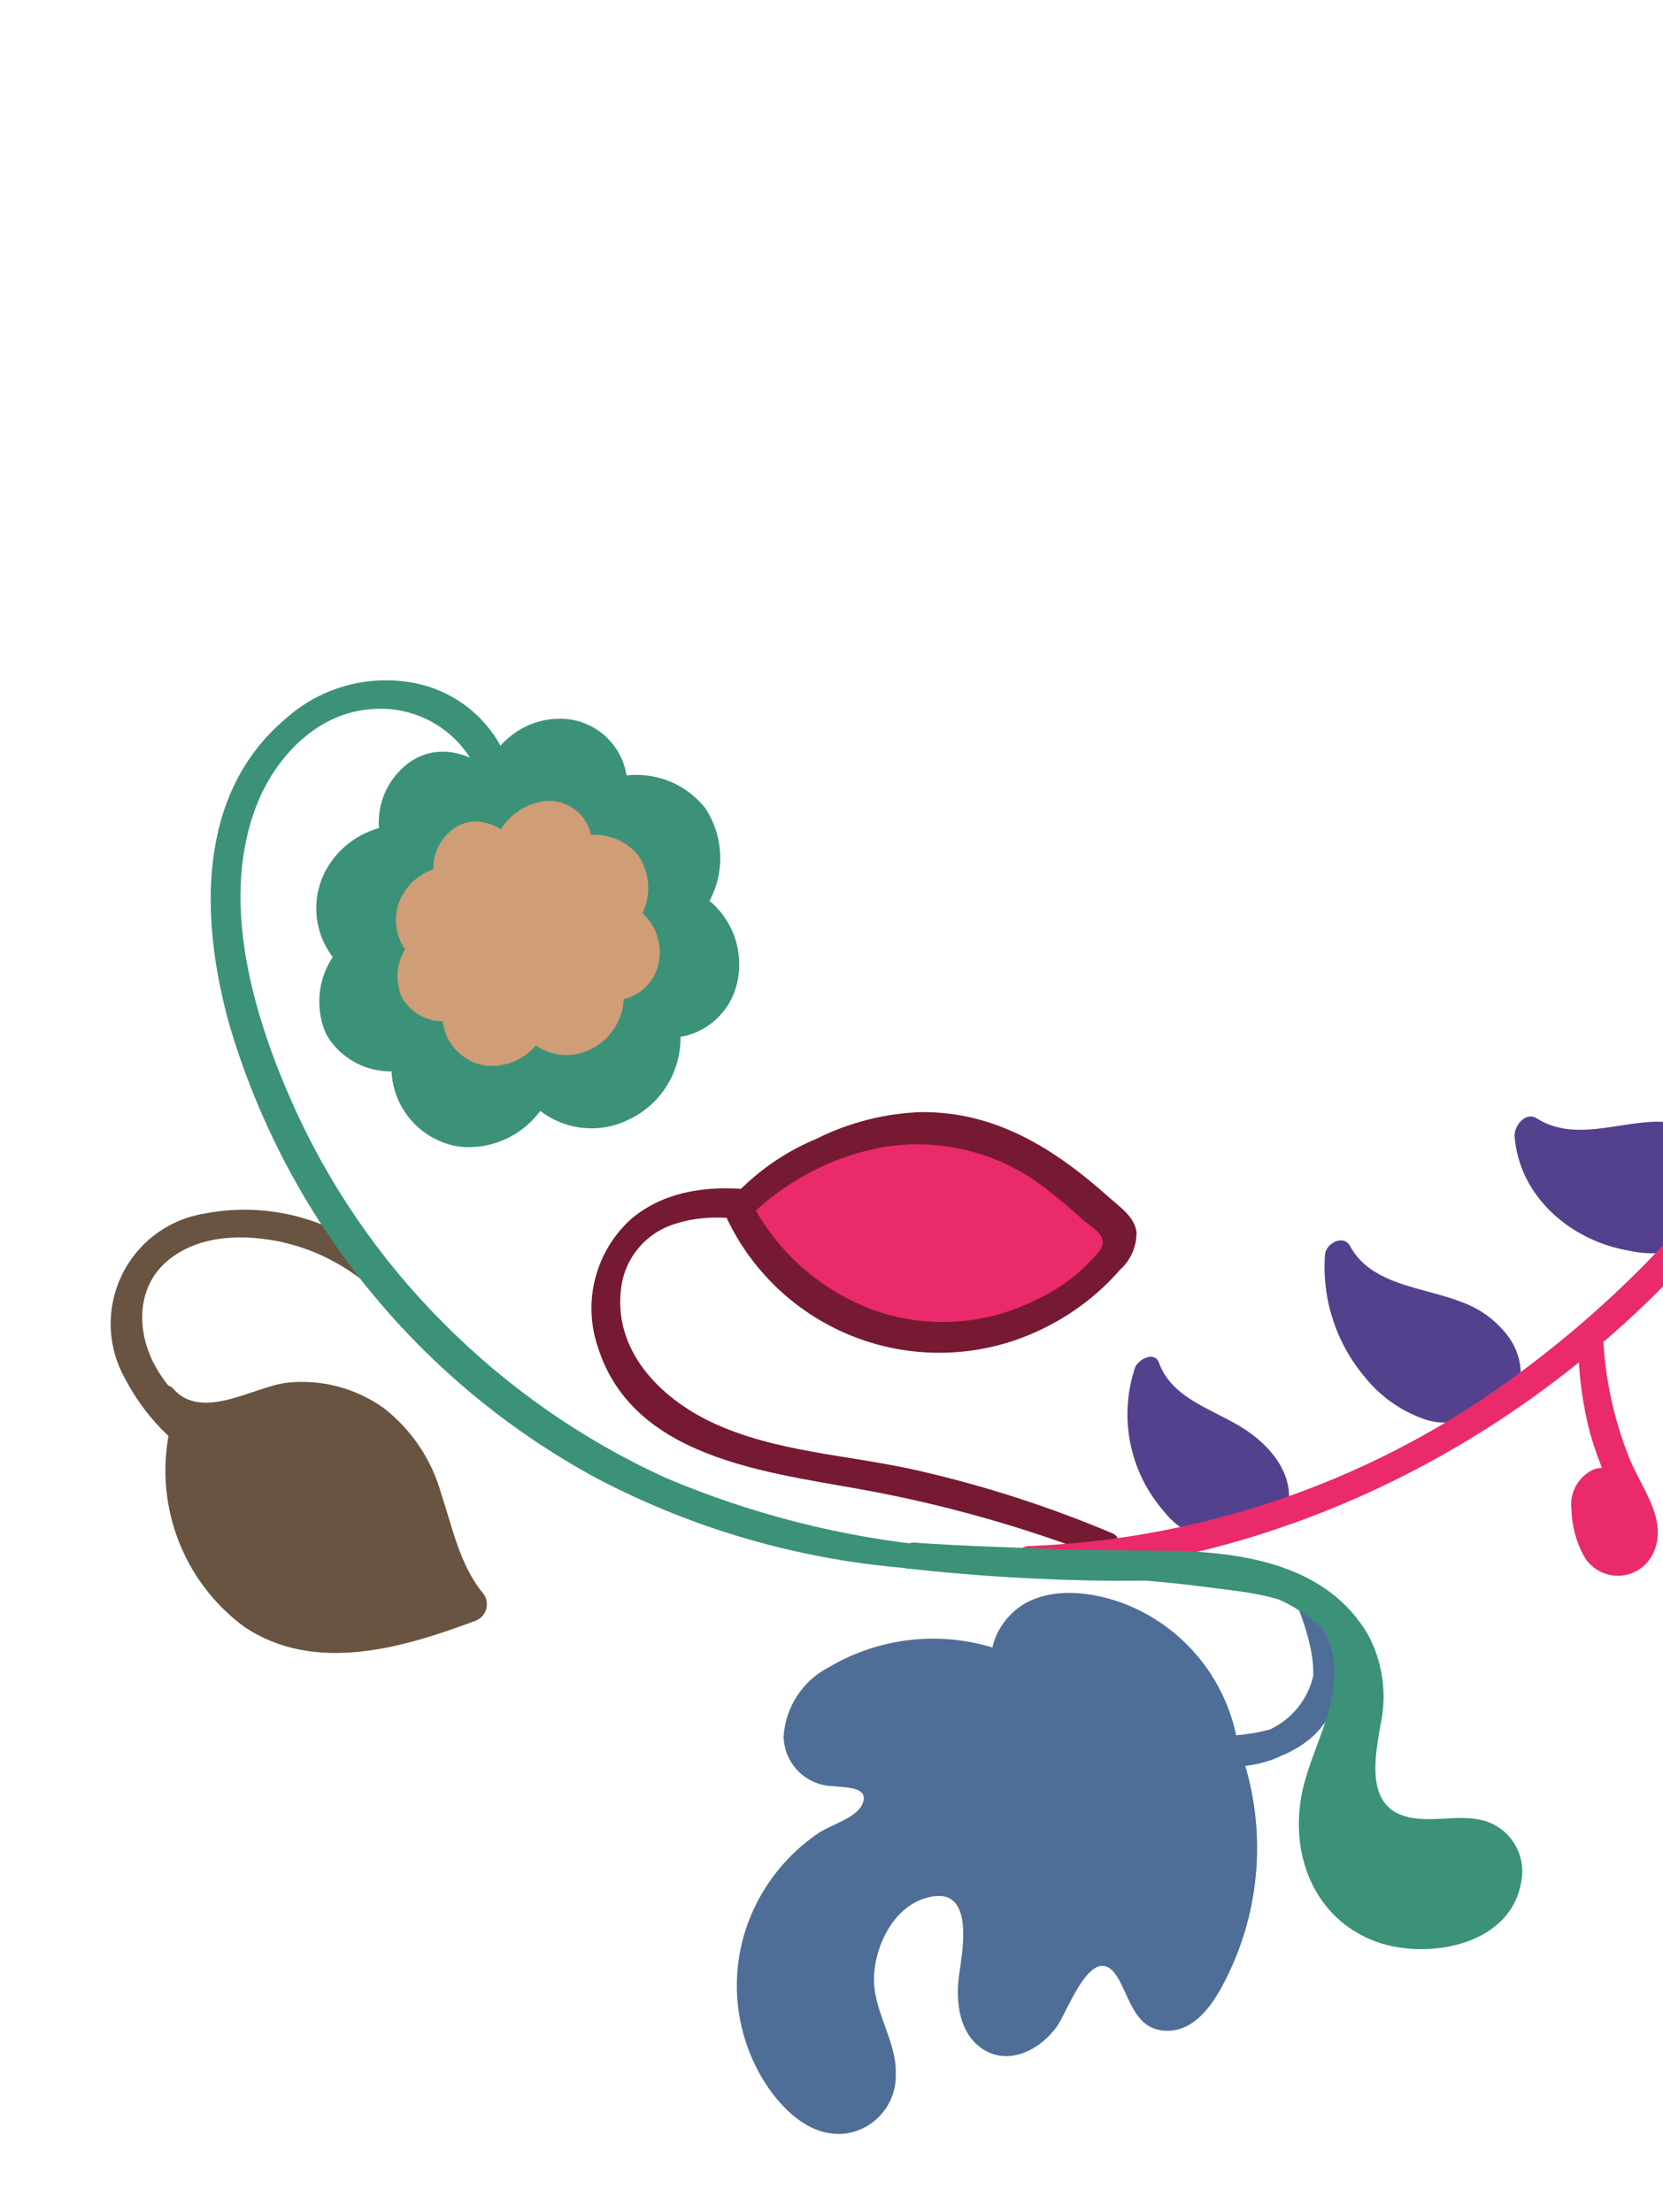 <svg width="491" height="653" viewBox="0 0 491 653" fill="none" xmlns="http://www.w3.org/2000/svg">
<g clip-path="url(#clip0_987_43727)">
<path d="M328.448 452.671C309.584 444.705 290.051 438.432 270.078 433.926C250.232 429.495 228.733 428.667 210.152 419.903C194.684 412.6 180.967 398.528 183.399 380.172C183.964 375.716 185.837 371.529 188.781 368.14C191.725 364.751 195.608 362.313 199.937 361.134C210.395 357.823 221.291 360.16 231.846 361.67C236.71 362.303 240.067 354.707 234.667 353.441C218.713 349.692 199.84 348.572 186.463 359.771C181.3 364.387 177.6 370.416 175.82 377.113C174.039 383.81 174.256 390.882 176.443 397.457C187.242 432.319 230.435 434.899 260.058 440.791C281.97 445.112 303.468 451.319 324.314 459.342C328.156 460.851 332.631 454.473 328.448 452.671Z" fill="#751A32"/>
<path d="M218.081 357.287C226.496 347.013 245.418 337.811 258.308 334.743C271.33 331.692 284.992 332.974 297.221 338.395C308.836 344.353 319.427 352.128 328.595 361.426C329.671 362.266 330.51 363.374 331.027 364.639C331.167 365.781 331.037 366.94 330.648 368.022C330.26 369.104 329.623 370.08 328.789 370.872C321.771 379.55 312.663 386.298 302.321 390.483C291.98 394.667 280.745 396.15 269.674 394.791C258.603 393.433 248.058 389.277 239.033 382.717C230.008 376.156 222.798 367.405 218.081 357.287Z" fill="#EA2A6A"/>
<path d="M220.658 359.82C231.439 348.915 245.285 341.56 260.35 338.737C269.137 337.214 278.15 337.618 286.767 339.921C295.383 342.224 303.397 346.372 310.256 352.078C313.466 354.561 316.531 357.191 319.546 359.917C322.562 362.644 327.621 364.786 324.751 369.168C319.651 375.45 313.155 380.452 305.781 383.775C291.631 390.892 275.275 392.236 260.155 387.524C243.539 382.087 229.732 370.314 221.728 354.756C219.491 350.228 212.487 355.097 214.432 359.333C218.35 367.716 223.902 375.231 230.761 381.437C237.621 387.643 245.65 392.414 254.376 395.471C263.103 398.528 272.353 399.809 281.581 399.239C290.809 398.669 299.831 396.258 308.116 392.15C316.724 387.967 324.401 382.088 330.685 374.865C332.255 373.46 333.503 371.732 334.343 369.799C335.182 367.866 335.594 365.774 335.55 363.666C334.917 359.089 330.394 356.168 327.232 353.295C311.277 339.078 293.864 328.074 271.781 328.317C261.125 328.716 250.677 331.389 241.136 336.156C231.303 340.238 222.523 346.497 215.454 354.464C212.146 358.846 216.913 364.056 220.658 359.82Z" fill="#751A32"/>
<path d="M385.992 472.099C389.602 476.366 391.822 481.637 392.353 487.204C392.885 492.771 391.703 498.367 388.966 503.242C386.229 508.117 382.068 512.038 377.041 514.478C372.015 516.918 366.363 517.761 360.844 516.894C365.217 528.237 366.984 540.42 366.016 552.54C365.047 564.66 361.368 576.406 355.25 586.91C352.672 591.341 348.343 596.063 343.333 594.846C335.648 593.045 336.377 580.239 329.324 576.685C326.925 575.855 324.318 575.855 321.919 576.684C319.52 577.514 317.469 579.126 316.094 581.262C313.408 585.548 311.003 590.004 308.895 594.603C307.797 596.884 306.088 598.816 303.958 600.183C301.828 601.55 299.361 602.298 296.832 602.345C294.054 601.667 291.584 600.075 289.82 597.823C288.055 595.571 287.099 592.79 287.103 589.929C287.247 584.202 287.898 578.499 289.049 572.887C289.624 570.09 289.479 567.193 288.628 564.467C287.777 561.742 286.248 559.278 284.185 557.306C278.64 553.168 270.517 555.553 265.166 559.887C260.392 563.812 256.82 569.005 254.859 574.87C252.897 580.734 252.626 587.033 254.076 593.045C255.389 598.206 257.919 602.783 258.94 608.139C259.682 610.682 259.73 613.378 259.08 615.946C258.43 618.515 257.105 620.862 255.243 622.746C253.534 624 251.534 624.796 249.432 625.061C247.329 625.325 245.194 625.048 243.229 624.255C239.368 622.589 236.013 619.935 233.5 616.562C228.89 611.035 225.561 604.552 223.754 597.582C221.948 590.612 221.708 583.328 223.052 576.253C224.397 569.179 227.292 562.492 231.53 556.673C235.767 550.854 241.241 546.048 247.558 542.602C250.885 541.135 253.994 539.219 256.8 536.905C258.148 535.723 259.096 534.152 259.515 532.408C259.933 530.664 259.8 528.832 259.135 527.167C255.876 521.373 246.585 524.246 240.845 520.886C238.65 519.313 237.067 517.027 236.367 514.417C235.666 511.806 235.891 509.034 237.003 506.571C239.393 501.687 243.349 497.744 248.239 495.373C256.022 491.145 264.706 488.849 273.56 488.68C282.414 488.51 291.179 490.472 299.118 494.399C297.631 491.826 297.171 488.785 297.83 485.886C298.488 482.988 300.217 480.446 302.669 478.769C307.717 475.54 313.823 474.405 319.693 475.604C330.126 477.265 339.751 482.234 347.15 489.781C354.549 497.328 359.332 507.054 360.795 517.526C392.704 515.628 396.352 497.807 385.992 472.099Z" fill="#4E6E98"/>
<path d="M383.17 474.873C386.078 478.475 387.847 482.864 388.249 487.478C388.651 492.092 387.669 496.721 385.428 500.773C383.188 504.825 379.79 508.116 375.67 510.224C371.551 512.332 366.897 513.162 362.303 512.608C361.444 512.51 360.574 512.632 359.775 512.962C358.976 513.293 358.274 513.821 357.734 514.497C357.194 515.174 356.835 515.976 356.69 516.829C356.545 517.683 356.619 518.559 356.904 519.376C363.53 537.255 363.409 556.94 356.564 574.736C355.007 578.778 347.905 596.403 342.214 588.029C338.955 583.16 338.42 576.976 333.264 573.422C330.276 571.762 326.812 571.17 323.443 571.746C320.074 572.321 317.001 574.029 314.732 576.587C311.931 579.514 309.689 582.93 308.117 586.665C306.317 590.317 303.787 597.28 298.875 597.621C293.962 597.961 292.162 592.265 291.822 588.613C291.865 583.812 292.419 579.03 293.475 574.347C294.4 567.092 293.476 558.62 287.493 553.702C274.311 543.088 257.092 558.571 251.741 570.306C248.578 577.145 247.512 584.77 248.677 592.216C249.796 598.935 259.135 613.299 252.568 619.044C244.64 626.007 234.036 609.599 231.361 604.048C227.334 595.859 225.908 586.633 227.274 577.609C228.285 571.375 230.651 565.441 234.207 560.224C237.762 555.007 242.42 550.637 247.85 547.421C252.084 545.468 256.042 542.963 259.621 539.972C264.874 534.665 266.82 524.878 259.621 520.496C253.736 516.893 240.456 520.496 240.7 510.417C240.943 500.338 257.043 495.469 265.02 494.155C275.715 492.353 286.704 493.954 296.443 498.731C300.285 500.582 306.171 495.566 303.593 491.525C298.437 483.004 309.916 479.596 316.337 480.083C323.1 480.732 329.607 483.004 335.307 486.705C340.893 490.293 345.642 495.042 349.234 500.628C352.826 506.214 355.176 512.509 356.126 519.084C356.315 520.061 356.867 520.93 357.67 521.517C358.473 522.104 359.467 522.365 360.455 522.248C372.81 521.323 387.305 517.38 393.045 505.304C398.347 494.057 394.017 480.959 389.542 470.15C387.791 466.06 381.711 470.394 383.122 474.143C386.186 482.371 390.029 493.619 386.04 502.237C382.052 510.855 369.891 511.975 361.282 512.608L365.611 515.821C364.239 506.22 360.288 497.172 354.18 489.643C348.072 482.114 340.035 476.386 330.929 473.072C321.882 469.907 310.743 468.544 302.134 473.656C294.4 478.525 289.73 488.798 294.789 497.027L301.939 489.87C292.981 485.505 283.085 483.425 273.13 483.816C263.175 484.207 253.471 487.056 244.883 492.109C241.03 494.063 237.755 496.992 235.383 500.605C233.011 504.218 231.624 508.39 231.361 512.705C231.447 516.552 233.012 520.217 235.73 522.938C238.448 525.659 242.11 527.226 245.953 527.312C249.212 527.751 257.335 527.312 254.417 533.009C252.325 536.904 245.029 538.803 241.478 541.286C233.85 546.507 227.647 553.554 223.432 561.785C219.032 570.386 217.039 580.02 217.664 589.663C218.289 599.307 221.509 608.601 226.983 616.561C232.187 623.913 239.775 630.827 249.406 629.902C253.61 629.375 257.472 627.316 260.254 624.118C263.035 620.92 264.542 616.809 264.485 612.569C264.826 602.198 257.481 593.531 258.065 583.111C258.551 574.055 263.902 563.148 273.241 560.373C287.833 555.99 284.331 574.98 283.212 582.77C282.093 590.561 282.969 600.688 290.703 605.265C298.437 609.842 307.581 604.778 312.251 597.962C315.364 593.434 323.001 571.767 330.151 584.085C333.751 590.366 335.307 599.276 344.306 599.52C354.423 599.812 360.212 588.224 363.762 580.433C368.367 570.077 370.875 558.91 371.142 547.577C371.409 536.245 369.43 524.972 365.319 514.409L359.871 521.226C366.366 522.077 372.968 520.993 378.851 518.109C384.734 515.226 389.637 510.67 392.947 505.012C395.99 499.373 397.265 492.947 396.605 486.572C395.946 480.197 393.383 474.169 389.251 469.274C385.992 465.914 380.592 471.465 383.17 474.873Z" fill="#4E6E98"/>
<path d="M510.319 348.815C509.753 346.105 508.498 343.587 506.674 341.506C504.85 339.424 502.52 337.85 499.909 336.935C494.665 335.179 489.072 334.728 483.615 335.621C478.118 336.253 472.719 337.471 467.174 337.714C461.644 338.207 456.103 336.909 451.365 334.014C452.004 342.296 455.822 350.009 462.018 355.535C468.255 360.955 475.99 364.351 484.198 365.273C488.875 366.003 493.658 365.619 498.158 364.153C502.689 362.633 506.433 359.376 508.568 355.097L510.319 348.815Z" fill="#54418E"/>
<path d="M513.675 347.695C511.876 336.058 500.202 331.238 489.647 331.141C477.827 331.141 464.645 337.129 453.749 330.167C450.442 328.024 446.988 332.407 447.183 335.425C448.545 353.392 463.915 366.343 480.891 369.216C485.402 370.244 490.085 370.258 494.602 369.256C499.118 368.254 503.357 366.262 507.012 363.422C509.578 361.289 511.485 358.469 512.508 355.291C512.849 354.025 512.994 352.662 513.238 351.396C513.481 350.13 513.967 347.939 513.529 349.399C514.843 344.53 508.227 344.19 507.109 348.231C506.357 351.671 504.675 354.838 502.245 357.385C496.845 362.254 488.528 361.962 481.864 360.55C475.03 359.408 468.758 356.057 464.006 351.01C459.254 345.963 456.283 339.497 455.549 332.601L448.982 337.86C458.711 344.238 470.725 341.609 481.621 340.002C490.425 338.736 504.579 338.687 506.963 349.984C507.887 354.414 514.308 351.542 513.675 347.695Z" fill="#54418E"/>
<path d="M444.555 411.187C445.442 408.367 445.535 405.357 444.822 402.487C444.11 399.618 442.621 397.001 440.518 394.925C436.244 390.817 430.983 387.882 425.245 386.404C419.602 384.651 413.765 383.483 408.366 381.243C402.772 379.197 398.073 375.251 395.087 370.093C394.526 377.942 395.968 385.805 399.278 392.943C402.588 400.08 407.657 406.258 414.009 410.895C417.298 413.386 421.133 415.055 425.196 415.764C427.235 416.081 429.319 415.93 431.29 415.322C433.262 414.715 435.07 413.668 436.578 412.258L444.555 411.187Z" fill="#54418E"/>
<path d="M448.009 411.771C448.949 409.009 449.231 406.065 448.835 403.175C448.438 400.284 447.372 397.525 445.722 395.119C442.213 390.181 437.272 386.441 431.568 384.408C420.672 380.026 404.864 379.539 398.637 367.902C396.643 364.25 391.439 367.074 391.195 370.434C390.264 383.705 394.599 396.809 403.258 406.902C407.619 412.219 413.309 416.284 419.748 418.686C423.014 419.985 426.583 420.318 430.033 419.645C433.482 418.972 436.666 417.32 439.205 414.888L436.237 416.3L440.226 415.569L442.901 415.034C443.339 415.034 445.966 414.547 444.263 414.79C445.265 414.667 446.198 414.212 446.912 413.498C447.626 412.783 448.08 411.849 448.203 410.846C448.249 410.4 448.195 409.95 448.045 409.527C447.894 409.105 447.652 408.721 447.336 408.404C447.019 408.087 446.635 407.844 446.213 407.694C445.791 407.544 445.341 407.49 444.895 407.535C443.242 407.779 441.588 407.828 440.031 407.974C437.828 407.917 435.664 408.565 433.854 409.824C427.968 414.206 420.331 410.408 415.321 406.464C409.844 402.129 405.5 396.528 402.662 390.142C399.823 383.756 398.576 376.776 399.027 369.801L391.584 372.333C397.616 383.677 410.409 386.355 421.742 389.52C427.285 390.75 432.455 393.287 436.821 396.921C438.77 398.542 440.217 400.685 440.992 403.1C441.767 405.515 441.839 408.1 441.199 410.554C439.448 415.423 446.501 415.959 448.009 411.771Z" fill="#54418E"/>
<path d="M376.214 446.974C377.006 443.681 376.831 440.228 375.709 437.032C374.587 433.836 372.567 431.033 369.89 428.959C364.484 424.886 358.644 421.424 352.477 418.637C346.258 415.81 341.303 410.78 338.565 404.517C336.292 411.479 335.998 418.936 337.716 426.056C339.434 433.175 343.096 439.676 348.294 444.832C351.145 447.758 354.72 449.874 358.654 450.967C360.627 451.487 362.695 451.525 364.685 451.076C366.675 450.627 368.527 449.704 370.085 448.386L376.214 446.974Z" fill="#54418E"/>
<path d="M379.571 447.461C383.559 436.311 375.193 426.525 366.194 421.12C357.196 415.716 345.911 412.599 342.166 402.277C340.901 398.723 335.939 401.352 335.112 403.787C332.718 410.966 332.239 418.647 333.723 426.069C335.208 433.491 338.604 440.395 343.576 446.098C345.994 449.261 349.182 451.751 352.836 453.328C356.489 454.905 360.486 455.517 364.443 455.106C366.657 454.74 368.737 453.8 370.475 452.379L371.399 451.503C372.275 450.772 372.031 450.821 370.767 451.503H371.594C373.393 451.162 375.145 450.578 376.944 450.188C381.03 449.263 380.398 442.787 375.825 443.81C377.479 443.42 375.096 443.81 374.658 443.81L371.642 444.443C369.405 444.881 367.605 446.001 365.368 446.634C359.19 448.387 353.45 443.81 349.559 439.525C345.475 434.878 342.662 429.252 341.392 423.195C340.122 417.137 340.439 410.854 342.312 404.955L335.259 406.465C338.761 416.203 348.44 421.072 357.05 425.356C361.691 427.351 365.89 430.247 369.405 433.877C370.967 435.482 372.122 437.437 372.773 439.58C373.425 441.724 373.554 443.992 373.15 446.195C371.74 451.064 378.014 451.503 379.571 447.461Z" fill="#54418E"/>
<path d="M521.068 6.183C572.92 70.259 586.151 156.782 564.846 235.367C544.75 309.449 498.168 373.56 433.951 415.52C395.03 440.514 350.14 454.635 303.933 456.42C298.679 456.42 297.026 465.671 303.203 465.379C384.921 461.435 460.12 420.292 511.388 357.092C563.532 292.821 592.522 207.127 581.043 124.257C575.182 78.773 556.18 35.993 526.37 1.168C523.695 -1.948 518.636 3.213 521.165 6.378L521.068 6.183Z" fill="#EA2A6A"/>
<path d="M466.006 394.876C465.905 404.452 467.083 413.999 469.508 423.262C470.835 427.843 472.46 432.332 474.372 436.701C476.124 441.034 478.507 445.027 480.307 449.263C481.037 451.015 482.787 456.712 479.48 457.102C475.394 457.54 473.886 450.821 473.351 448.094C473.351 447.461 471.989 441.765 472.913 441.521C471.989 441.765 473.205 442.397 473.497 442.787C474.02 443.719 474.241 444.791 474.129 445.854C473.253 450.367 473.352 455.016 474.421 459.487L481.717 453.694C480.106 452.344 478.829 450.64 477.985 448.714C477.141 446.788 476.754 444.693 476.853 442.592C476.763 442.133 476.579 441.698 476.313 441.313C476.047 440.929 475.706 440.603 475.309 440.356C474.912 440.11 474.468 439.948 474.006 439.88C473.544 439.812 473.072 439.841 472.621 439.963C471.576 440.162 470.625 440.698 469.914 441.489C469.202 442.281 468.769 443.284 468.682 444.345C468.12 447.309 468.391 450.372 469.465 453.191C470.538 456.011 472.372 458.477 474.762 460.315C475.62 460.912 476.647 461.216 477.691 461.183C478.735 461.15 479.741 460.78 480.56 460.131C481.378 459.481 481.966 458.584 482.235 457.574C482.505 456.564 482.443 455.493 482.058 454.521C481.4 452.164 481.4 449.672 482.058 447.315C482.506 444.789 482.389 442.195 481.717 439.719C481.405 438.593 480.87 437.541 480.144 436.626C479.418 435.711 478.515 434.951 477.489 434.392C476.464 433.834 475.336 433.487 474.174 433.373C473.012 433.26 471.839 433.381 470.724 433.731C468.49 434.69 466.626 436.345 465.407 438.451C464.189 440.556 463.683 442.999 463.963 445.416C464.057 450.208 465.274 454.911 467.514 459.147C468.562 461.092 470.146 462.694 472.077 463.764C474.009 464.834 476.206 465.327 478.409 465.183C480.612 465.04 482.727 464.266 484.503 462.954C486.28 461.642 487.643 459.848 488.43 457.783C492.273 448.484 484.539 439.038 481.182 430.809C476.481 419.146 473.816 406.761 473.303 394.194C473.303 389.325 466.006 390.445 465.958 394.827L466.006 394.876Z" fill="#EA2A6A"/>
<path d="M268.862 459.244C291.306 461.562 313.864 462.602 336.425 462.36C350.58 462.36 365.124 462.36 378.257 467.473C391.39 472.585 403.064 484.222 403.988 498.342C403.74 505.467 402.959 512.563 401.653 519.571C401.021 526.68 402.675 534.811 408.609 538.706C418.337 545.182 434.633 536.71 442.318 545.669C443.885 547.75 444.795 550.252 444.934 552.854C445.072 555.456 444.433 558.04 443.096 560.276C440.341 564.693 436.096 567.975 431.13 569.527C426.207 571.304 420.929 571.873 415.741 571.184C410.552 570.495 405.605 568.568 401.315 565.567C397.025 562.566 393.518 558.578 391.088 553.937C388.658 549.297 387.377 544.14 387.353 538.901C387.353 528.53 392.217 518.792 395.281 508.957C398.346 499.121 399.854 487.387 393.774 479.012C388.131 460.948 305.878 462.068 268.862 459.244Z" fill="#3B9278"/>
<path d="M267.695 463.042C288 465.305 308.408 466.524 328.838 466.693C348.537 466.693 371.739 464.989 387.888 478.622C391.451 481.331 394.359 484.808 396.396 488.795C398.434 492.781 399.549 497.176 399.66 501.653C399.66 510.806 395.963 519.619 397.617 528.87C398.093 532.55 399.609 536.018 401.987 538.865C404.366 541.711 407.507 543.818 411.042 544.938C418.63 547.081 426.655 544.257 434.146 546.253C436.202 546.675 438.008 547.896 439.166 549.648C440.324 551.401 440.74 553.542 440.324 555.601C439.607 558.044 438.235 560.244 436.357 561.961C434.479 563.678 432.167 564.846 429.671 565.339C424.914 566.797 419.86 566.998 415.002 565.923C410.144 564.848 405.646 562.533 401.946 559.204C398.408 556.006 395.68 552.011 393.989 547.549C392.297 543.088 391.69 538.287 392.217 533.545C393.433 523.417 398.589 514.069 400.876 504.331C403.6 492.645 402.821 477.502 391.877 470.248C382.982 465.409 373.172 462.49 363.081 461.678C332.34 456.809 301.063 457.588 270.079 455.446C265.798 455.154 262.636 462.554 267.549 462.895C297.075 464.94 326.843 464.648 356.223 468.544C365.951 469.858 380.057 470.783 387.791 477.405C390.006 479.799 391.699 482.629 392.763 485.713C393.826 488.798 394.237 492.071 393.969 495.323C393.434 506.327 387.84 516.065 385.067 526.533C380.203 544.695 386.429 564.998 404.913 572.691C420.089 579.021 446.161 574.883 449.177 555.309C449.886 551.522 449.165 547.605 447.151 544.321C445.137 541.037 441.976 538.619 438.281 537.537C430.304 535.249 421.354 538.754 413.62 535.784C403.21 531.743 406.178 517.818 407.539 509.443C409.606 500.337 408.31 490.79 403.891 482.566C391.974 462.165 367.556 458.221 345.911 457.832C320.52 457.491 295.421 457.832 270.079 455.397C265.847 455.105 262.491 462.457 267.695 463.042Z" fill="#3B9278"/>
<path d="M145.022 237.656C147.745 221.588 160.587 216.135 170.364 220.274C173.596 221.731 176.158 224.357 177.538 227.625C178.918 230.894 179.014 234.563 177.806 237.899C181.893 235.535 186.711 234.773 191.328 235.759C195.944 236.746 200.031 239.412 202.797 243.241C205.563 247.07 206.812 251.79 206.302 256.488C205.791 261.186 203.559 265.527 200.035 268.671C202.589 269.847 204.878 271.527 206.767 273.61C208.657 275.693 210.106 278.137 211.028 280.795C211.892 283.477 212.033 286.34 211.435 289.093C210.837 291.847 209.522 294.393 207.623 296.473C205.642 298.471 203.06 299.763 200.275 300.15C197.489 300.537 194.653 299.998 192.204 298.616C193.611 300.886 194.524 303.428 194.883 306.075C195.241 308.723 195.038 311.416 194.286 313.98C193.534 316.543 192.249 318.918 190.517 320.951C188.785 322.984 186.644 324.628 184.234 325.776C181.824 326.923 179.198 327.549 176.53 327.612C173.862 327.675 171.211 327.173 168.749 326.14C166.288 325.107 164.072 323.565 162.246 321.616C160.421 319.667 159.026 317.355 158.154 314.829C158.056 318.299 156.955 321.665 154.986 324.521C153.017 327.378 150.263 329.602 147.058 330.926C143.853 332.249 140.333 332.615 136.925 331.979C133.516 331.344 130.365 329.733 127.851 327.343C125.339 324.966 123.55 321.926 122.689 318.575C121.829 315.224 121.932 311.697 122.987 308.402C119.455 310.156 115.388 310.498 111.613 309.359C107.839 308.22 104.639 305.685 102.663 302.27C100.688 298.855 100.085 294.815 100.978 290.971C101.871 287.127 104.192 283.767 107.47 281.574C104.174 279.297 101.777 275.939 100.693 272.081C99.609 268.222 99.906 264.105 101.534 260.443C103.161 256.78 106.016 253.802 109.605 252.024C113.194 250.246 117.291 249.779 121.187 250.705C118.931 247.613 117.978 243.758 118.533 239.97C119.088 236.182 121.106 232.763 124.154 230.45C130.38 225.97 140.741 231.375 145.022 237.656Z" fill="#3B9278"/>
<path d="M150.372 238.629C151.783 232.689 154.604 226.116 161.511 225.483C162.997 225.25 164.518 225.393 165.935 225.9C167.351 226.407 168.618 227.261 169.62 228.385C170.621 229.509 171.326 230.866 171.668 232.332C172.01 233.798 171.98 235.327 171.58 236.779C169.391 242.865 175.812 245.738 180.578 243.304C193.225 236.877 205.823 254.502 195.803 264.435C195.034 265.071 194.424 265.877 194.021 266.79C193.618 267.703 193.433 268.697 193.48 269.694C193.527 270.69 193.805 271.663 194.293 272.533C194.781 273.404 195.464 274.149 196.29 274.709C198.835 275.757 201.024 277.518 202.595 279.781C204.165 282.044 205.05 284.712 205.142 287.466C205.197 288.561 204.945 289.649 204.415 290.609C203.885 291.568 203.098 292.36 202.143 292.897C201.188 293.433 200.102 293.692 199.007 293.644C197.913 293.596 196.854 293.244 195.949 292.627C190.404 289.657 183.497 296.96 186.221 302.365C187.129 303.841 187.7 305.5 187.893 307.223C188.087 308.946 187.898 310.691 187.341 312.333C186.783 313.974 185.871 315.473 184.668 316.721C183.465 317.969 182.003 318.935 180.384 319.552C177.095 320.408 173.607 320.016 170.589 318.452C167.572 316.888 165.24 314.262 164.04 311.08C161.073 304.556 151.831 309.96 151.442 315.365C150.226 332.552 124.835 325.103 129.164 309.522C130.429 305.14 126.878 300.174 121.965 302.316C119.784 303.292 117.335 303.491 115.025 302.879C112.715 302.268 110.684 300.884 109.27 298.956C107.997 297.167 107.405 294.981 107.601 292.794C107.797 290.606 108.769 288.561 110.34 287.027C112.967 285.031 116.517 279.432 112.626 276.462C103.725 269.694 106.06 254.794 119.047 256.986C123.911 257.862 130.575 251.484 127.316 246.712C125.468 244.034 123.327 236.974 127.705 235.27C132.083 233.566 137.871 239.652 140.011 242.476C144.243 248.027 154.993 239.165 151.053 233.712C144.778 224.996 132.423 217.985 121.868 224.412C117.059 227.495 113.65 232.344 112.377 237.917C111.103 243.49 112.066 249.341 115.058 254.21L123.327 243.937C117.922 242.965 112.349 243.75 107.421 246.177C102.494 248.604 98.472 252.545 95.942 257.424C93.477 262.278 92.76 267.835 93.912 273.157C95.064 278.479 98.014 283.24 102.265 286.638L104.6 276.072C100.032 279.21 96.701 283.845 95.182 289.179C93.664 294.512 94.053 300.209 96.283 305.286C98.96 309.956 103.262 313.476 108.367 315.173C113.472 316.871 119.023 316.627 123.96 314.488L116.907 307.331C115.759 310.591 115.34 314.063 115.679 317.502C116.019 320.942 117.109 324.265 118.871 327.237C120.634 330.209 123.027 332.757 125.881 334.702C128.736 336.647 131.982 337.941 135.39 338.493C138.918 338.896 142.492 338.579 145.894 337.56C149.296 336.542 152.457 334.844 155.184 332.568C157.912 330.292 160.151 327.487 161.765 324.321C163.379 321.155 164.335 317.694 164.575 314.148L151.977 318.481C153.346 321.511 155.308 324.235 157.747 326.493C160.186 328.751 163.052 330.497 166.176 331.627C169.301 332.758 172.62 333.249 175.937 333.074C179.255 332.898 182.503 332.059 185.491 330.605C188.711 329.113 191.6 326.992 193.988 324.366C196.377 321.74 198.217 318.663 199.4 315.315C200.583 311.967 201.085 308.416 200.876 304.87C200.668 301.325 199.754 297.858 198.187 294.672L188.458 304.41C191.112 305.671 194.002 306.354 196.938 306.415C199.875 306.475 202.791 305.912 205.494 304.761C208.196 303.611 210.625 301.9 212.618 299.741C214.612 297.582 216.126 295.025 217.06 292.237C218.927 286.512 218.608 280.297 216.164 274.793C213.721 269.289 209.326 264.888 203.829 262.439L204.315 272.712C208.871 268.402 211.763 262.622 212.484 256.389C213.204 250.155 211.707 243.867 208.255 238.629C204.422 233.761 198.971 230.43 192.893 229.242C186.815 228.054 180.512 229.087 175.13 232.154L184.08 238.727C185.173 235.667 185.499 232.387 185.03 229.172C184.561 225.957 183.312 222.906 181.391 220.287C179.471 217.668 176.938 215.56 174.015 214.149C171.092 212.737 167.867 212.065 164.624 212.191C150.469 212.629 141.665 224.948 139.622 237.85C138.211 245.105 149.059 244.423 150.372 238.629Z" fill="#3B9278"/>
<path d="M118.268 377.737C111.132 369.764 102.053 363.779 91.916 360.366C81.78 356.952 70.933 356.227 60.434 358.261C55.192 359.095 50.23 361.185 45.97 364.353C41.709 367.521 38.277 371.672 35.965 376.454C33.653 381.236 32.53 386.506 32.691 391.816C32.852 397.126 34.293 402.318 36.891 406.951C42.594 417.921 51.367 426.989 62.136 433.049C65.687 435.045 70.502 429.348 67.438 426.329C59.12 418.149 49.489 411.722 44.576 400.767C40.15 390.688 40.977 378.71 50.267 371.553C59.558 364.396 72.399 364.347 83.246 366.684C94.444 369.203 104.678 374.9 112.723 383.093C115.788 386.16 121.187 380.707 118.268 377.493V377.737Z" fill="#685440"/>
<path d="M48.127 413.037C50.145 415.224 52.713 416.83 55.562 417.686C58.41 418.542 61.437 418.618 64.325 417.906C70.21 416.932 75.707 414.352 81.544 413.037C88.447 411.765 95.568 412.459 102.095 415.042C108.623 417.624 114.294 421.991 118.463 427.644C128.191 441.472 128.191 461.143 139.184 474.046C129.481 478.042 119.343 480.886 108.977 482.518C98.537 484.063 87.875 482.363 78.431 477.649C68.898 472.242 61.603 463.61 57.855 453.304C54.169 443.037 52.92 432.051 54.207 421.217L48.127 413.037Z" fill="#685440"/>
<path d="M45.16 416.007C52.359 425.356 64.617 422.824 74.345 419.854C79.443 417.914 84.917 417.168 90.347 417.674C95.777 418.181 101.019 419.926 105.67 422.775C124.592 434.753 121.965 461.727 135.439 477.746L138.212 469.761C115.253 478.379 86.165 485.342 68.703 462.798C61.369 452.551 57.67 440.141 58.196 427.547C58.703 423.909 57.929 420.208 56.007 417.078L51.532 410.797C48.711 406.853 41.804 411.576 44.431 415.228C47.057 418.88 48.857 421.363 51.094 424.382L50.414 420.779C47.797 431.692 48.44 443.135 52.262 453.686C56.084 464.237 62.917 473.433 71.913 480.132C92.586 494.203 118.512 486.656 140.011 478.623C140.809 478.389 141.54 477.968 142.142 477.394C142.744 476.82 143.2 476.109 143.471 475.323C143.743 474.536 143.822 473.696 143.702 472.872C143.583 472.048 143.268 471.265 142.784 470.589C135.78 462.165 133.639 451.113 130.234 440.888C127.43 430.873 121.477 422.029 113.258 415.666C104.933 409.734 94.716 407.082 84.56 408.217C74.832 409.483 59.558 419.61 51.192 410.018C48.03 406.464 42.339 412.404 45.16 416.007Z" fill="#685440"/>
<path d="M276.451 456.518C248.953 453.904 222.018 447.089 196.582 436.312C172.033 425.123 149.718 409.566 130.721 390.397C111.918 371.547 96.763 349.377 86.02 325.006C74.346 298.519 64.569 264.484 76.291 236.439C81.983 222.806 94.045 210.487 109.465 209.367C116.087 208.747 122.735 210.253 128.446 213.667C134.157 217.081 138.633 222.226 141.228 228.356C143.173 233.518 151.296 228.356 149.399 223.487C146.936 217.719 143.051 212.671 138.109 208.813C133.167 204.956 127.328 202.416 121.139 201.431C114.588 200.352 107.879 200.759 101.506 202.621C95.133 204.484 89.259 207.754 84.317 212.191C57.662 234.686 59.169 272.177 67.828 302.901C76.218 331.175 90.096 357.517 108.667 380.417C127.237 403.317 150.137 422.328 176.055 436.36C206.375 452.305 239.771 461.522 273.97 463.383C277.716 463.383 280.78 457.199 276.256 456.615L276.451 456.518Z" fill="#3B9278"/>
<path d="M149.35 252.701C151.004 242.963 158.738 239.653 164.673 242.136C166.63 243.015 168.184 244.602 169.023 246.579C169.862 248.556 169.924 250.778 169.196 252.799C171.672 251.42 174.568 250.997 177.334 251.612C180.1 252.226 182.545 253.835 184.206 256.134C185.867 258.432 186.627 261.26 186.344 264.083C186.061 266.905 184.754 269.525 182.67 271.447C184.209 272.165 185.588 273.186 186.725 274.449C187.861 275.713 188.732 277.192 189.285 278.799C189.795 280.416 189.875 282.137 189.517 283.794C189.159 285.451 188.375 286.985 187.242 288.245C186.044 289.457 184.481 290.242 182.794 290.48C181.107 290.717 179.389 290.394 177.903 289.56C178.881 291.414 179.351 293.495 179.266 295.59C179.18 297.685 178.542 299.72 177.417 301.489C176.259 303.238 174.645 304.637 172.75 305.533C170.855 306.429 168.751 306.789 166.666 306.573C164.581 306.357 162.595 305.575 160.923 304.309C159.251 303.044 157.957 301.344 157.182 299.395C157.104 301.48 156.43 303.499 155.24 305.212C154.05 306.925 152.394 308.261 150.469 309.06C148.544 309.86 146.43 310.09 144.378 309.723C142.326 309.356 140.422 308.408 138.893 306.991C137.389 305.536 136.323 303.687 135.816 301.656C135.308 299.625 135.38 297.492 136.023 295.5C133.875 296.641 131.369 296.904 129.031 296.233C126.694 295.562 124.708 294.009 123.491 291.902C122.275 289.794 121.923 287.297 122.509 284.935C123.095 282.572 124.574 280.53 126.635 279.238C124.648 277.853 123.206 275.818 122.556 273.484C121.906 271.15 122.089 268.661 123.074 266.448C124.059 264.234 125.784 262.434 127.952 261.355C130.12 260.277 132.595 259.989 134.953 260.54C133.617 258.665 133.058 256.345 133.393 254.067C133.729 251.789 134.933 249.729 136.752 248.319C140.449 245.544 146.772 248.806 149.35 252.701Z" fill="#CF9D76"/>
<path d="M153.388 253.334C154.166 250.17 155.528 246.518 159.273 246.177C163.019 245.836 165.743 248.612 164.526 251.923C162.873 256.499 167.688 258.642 171.239 256.792C172.736 256.203 174.387 256.129 175.93 256.583C177.474 257.036 178.823 257.991 179.764 259.296C180.706 260.602 181.187 262.184 181.132 263.793C181.077 265.402 180.488 266.947 179.459 268.185C178.895 268.669 178.45 269.276 178.157 269.959C177.864 270.643 177.731 271.384 177.768 272.127C177.806 272.87 178.013 273.594 178.373 274.244C178.734 274.894 179.239 275.453 179.849 275.878C181.231 276.449 182.423 277.403 183.284 278.627C184.146 279.852 184.641 281.296 184.713 282.792C184.713 285.226 182.816 286.103 180.675 284.983C176.492 282.743 171.336 288.197 173.331 292.286C173.854 293.047 174.197 293.918 174.331 294.832C174.466 295.745 174.389 296.678 174.108 297.557C173.826 298.437 173.346 299.24 172.705 299.904C172.065 300.569 171.28 301.078 170.412 301.391C168.596 301.832 166.681 301.576 165.043 300.675C163.405 299.774 162.162 298.293 161.559 296.522C159.322 291.653 152.415 295.695 152.123 299.736C151.491 308.744 138.26 304.264 140.449 296.279C141.373 292.968 138.746 289.268 135.05 290.875C133.895 291.394 132.596 291.499 131.373 291.17C130.15 290.842 129.078 290.101 128.337 289.073C127.316 287.612 126.927 284.545 128.337 283.327C129.748 282.11 133.202 277.582 130.04 275.391C125.565 271.934 125.808 264.095 132.91 265.653C136.412 266.335 141.519 261.514 139.087 257.96C138.236 256.923 137.818 255.598 137.92 254.26C137.977 253.861 138.074 253.469 138.212 253.091C138.552 252.02 139.087 252.361 138.601 252.458C140.984 251.922 143.951 255.039 145.167 256.645C148.329 260.833 156.403 254.162 153.436 250.072C149.35 244.327 141.373 239.993 134.612 244.181C131.45 246.178 129.199 249.339 128.344 252.982C127.488 256.625 128.098 260.459 130.04 263.657L136.217 255.964C132.731 255.362 129.145 255.881 125.973 257.447C122.8 259.013 120.206 261.545 118.561 264.679C116.975 267.771 116.496 271.314 117.204 274.716C117.912 278.119 119.764 281.175 122.452 283.376L124.154 275.44C121.159 277.469 118.969 280.485 117.965 283.963C116.96 287.441 117.206 291.162 118.658 294.478C120.381 297.48 123.15 299.741 126.434 300.828C129.719 301.915 133.289 301.752 136.461 300.369L131.499 294.623C130.748 296.703 130.465 298.922 130.669 301.124C130.872 303.325 131.558 305.455 132.677 307.361C133.797 309.267 135.321 310.902 137.144 312.151C138.966 313.4 141.041 314.232 143.221 314.587C145.503 314.849 147.815 314.647 150.017 313.994C152.219 313.341 154.267 312.25 156.038 310.787C157.809 309.323 159.267 307.516 160.325 305.475C161.382 303.434 162.017 301.201 162.192 298.908L152.755 302.122C153.624 304.05 154.869 305.785 156.417 307.225C157.965 308.665 159.785 309.78 161.77 310.506C163.754 311.232 165.864 311.553 167.975 311.451C170.085 311.349 172.155 310.826 174.06 309.912C176.149 308.955 178.026 307.591 179.582 305.9C181.139 304.209 182.343 302.225 183.127 300.064C183.91 297.902 184.255 295.606 184.144 293.31C184.032 291.013 183.465 288.762 182.475 286.687L175.276 294.039C177.026 294.852 178.927 295.286 180.855 295.313C182.784 295.341 184.696 294.96 186.468 294.198C188.24 293.435 189.831 292.307 191.138 290.887C192.445 289.467 193.438 287.787 194.052 285.957C195.222 282.296 195.012 278.332 193.461 274.816C191.911 271.299 189.127 268.472 185.637 266.87L186.026 274.612C188.944 271.846 190.799 268.143 191.27 264.149C191.741 260.154 190.798 256.12 188.604 252.75C186.143 249.625 182.637 247.495 178.731 246.752C174.825 246.009 170.782 246.704 167.348 248.709L174.06 253.578C174.779 251.587 174.994 249.449 174.685 247.355C174.377 245.261 173.554 243.277 172.291 241.579C171.029 239.881 169.366 238.522 167.45 237.626C165.535 236.729 163.428 236.321 161.316 236.439C157.126 236.853 153.216 238.737 150.279 241.758C147.341 244.778 145.566 248.74 145.265 252.945C144.292 258.252 152.318 257.57 153.388 253.334Z" fill="#CF9D76"/>
</g>
<defs>
<clipPath id="clip0_987_43727">
<rect width="491" height="653" fill="white"/>
</clipPath>
</defs>
</svg>
